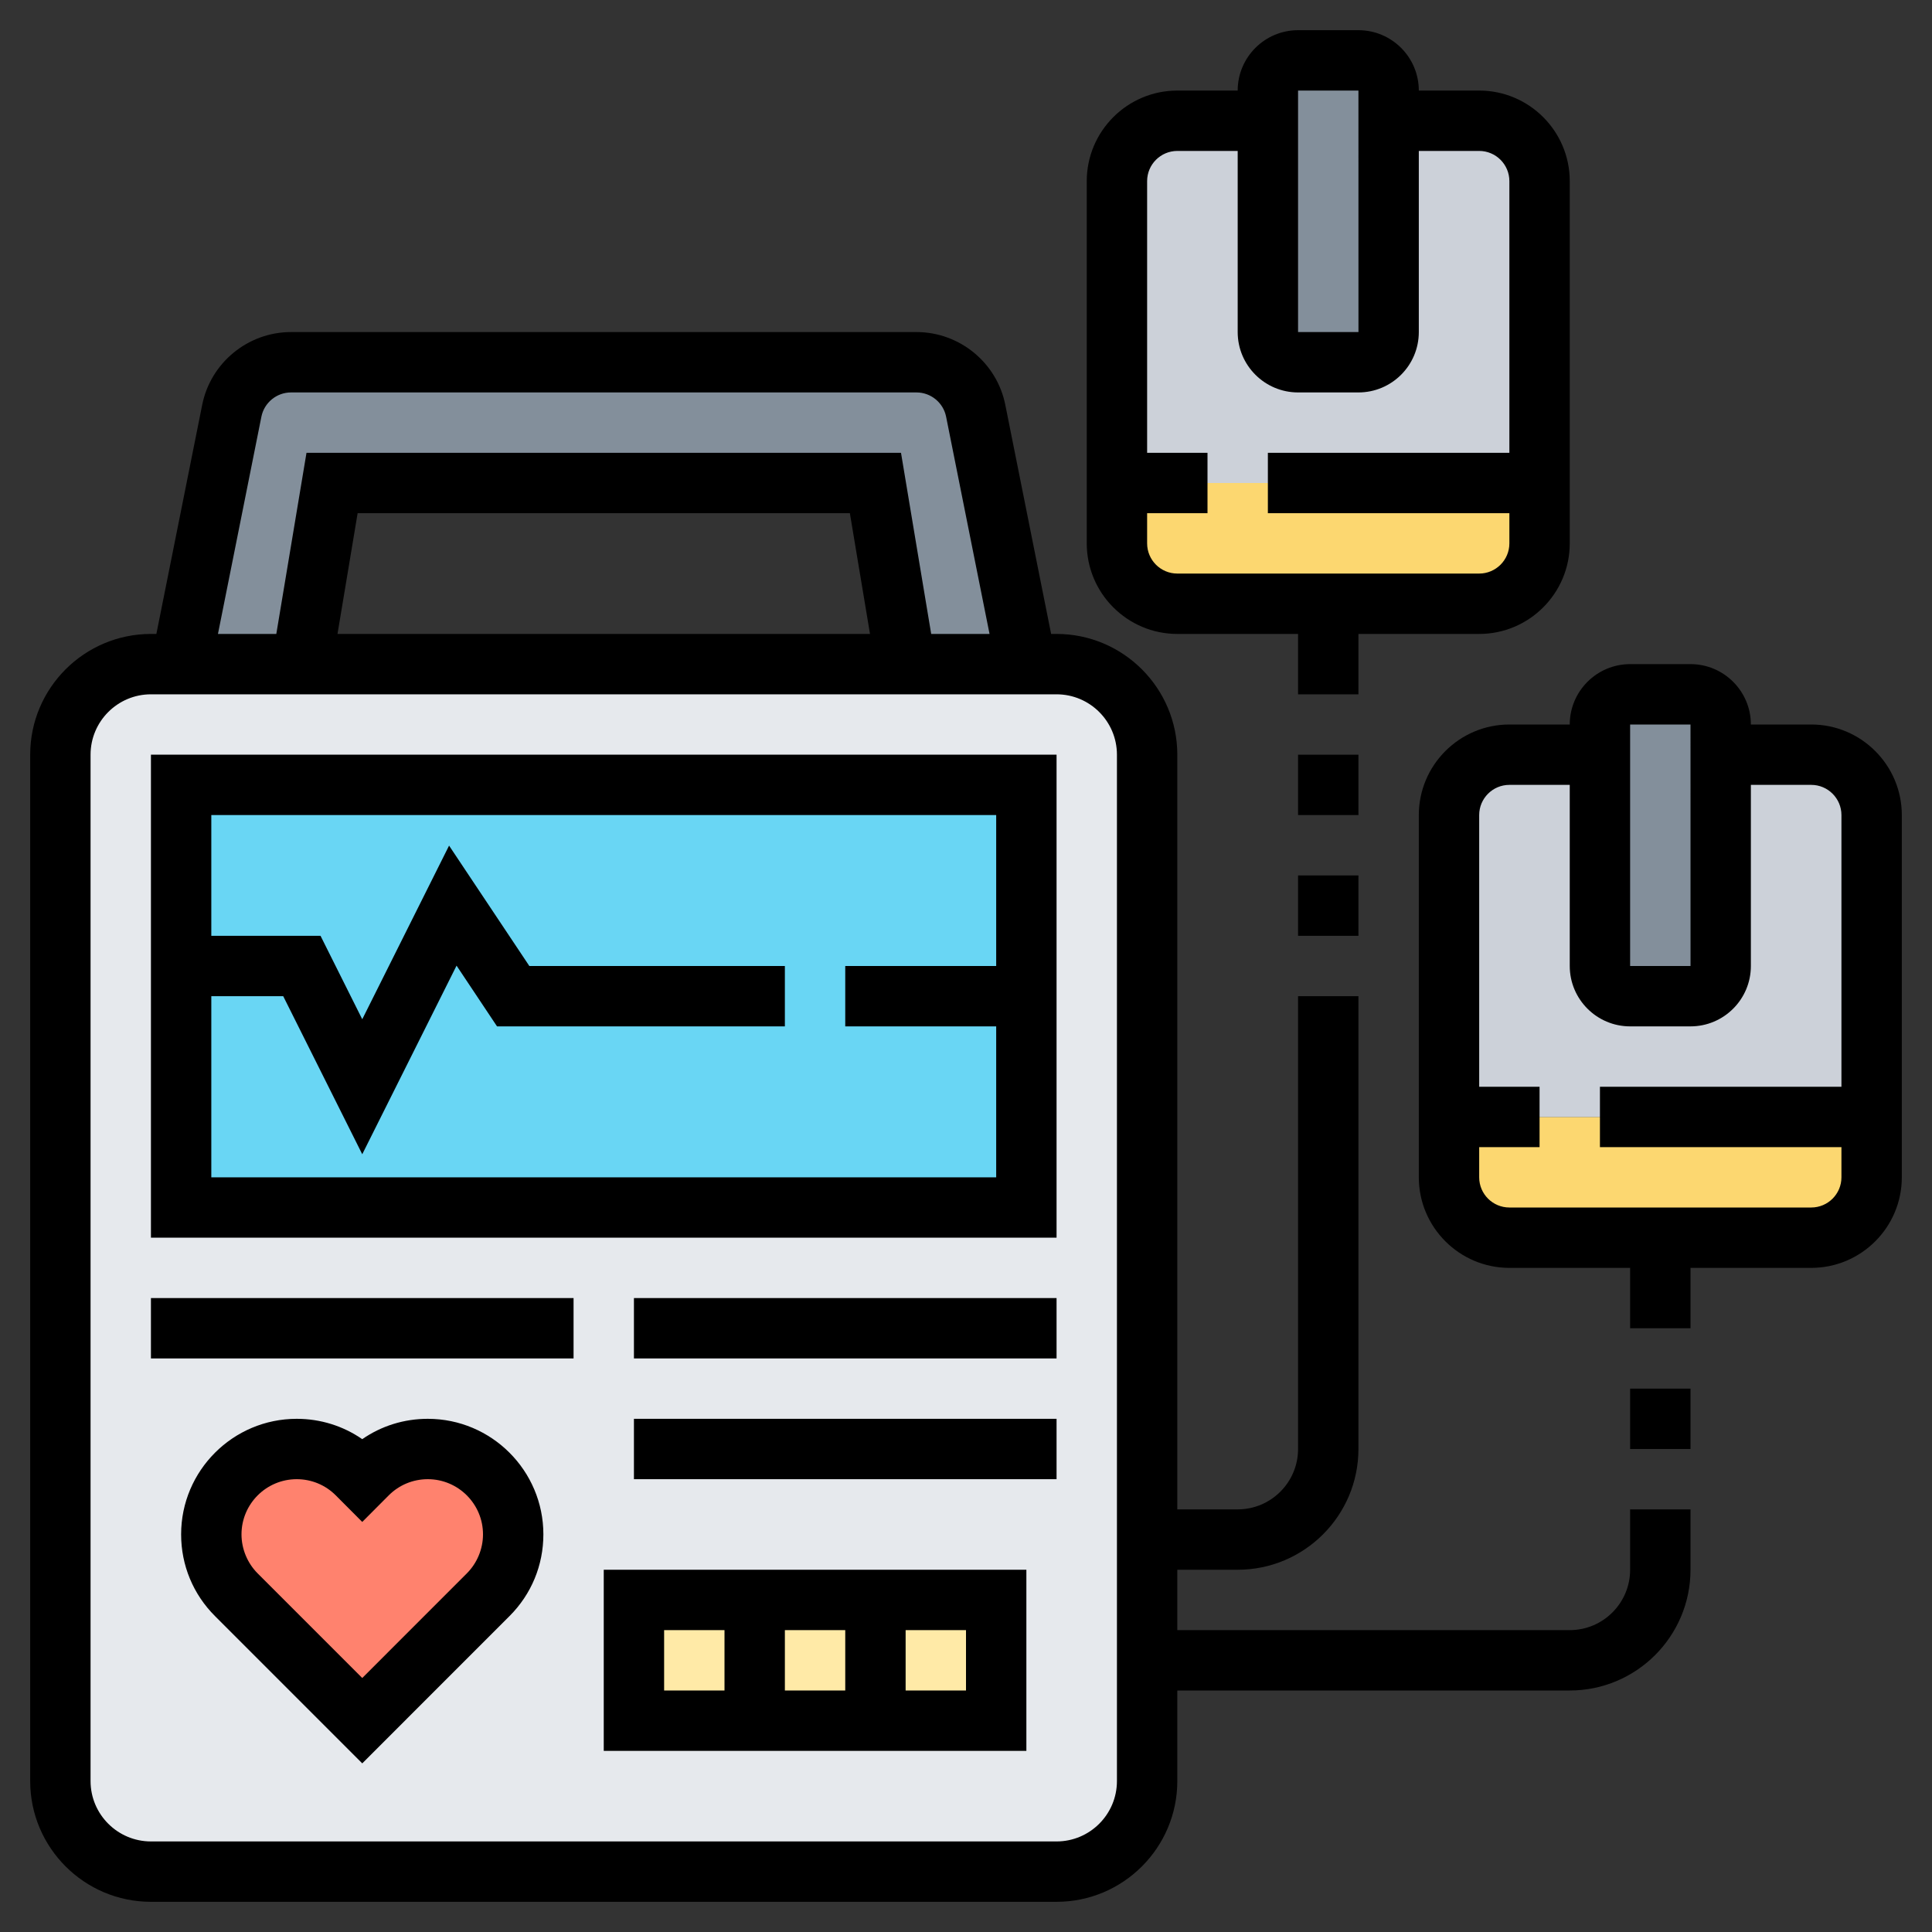 <?xml version="1.0" encoding="iso-8859-1"?>
<!-- Generator: Adobe Illustrator 22.1.0, SVG Export Plug-In . SVG Version: 6.00 Build 0)  -->
<svg xmlns="http://www.w3.org/2000/svg" xmlns:xlink="http://www.w3.org/1999/xlink" version="1.1" id="Layer_1_1_" x="0px" y="0px" viewBox="0 0 64 64" style="enable-background:new 0 0 64 64;" xml:space="preserve" width="512" height="512">
<rect x="0" y="0" width="64" height="64" fill="#333333" stroke="none"/>
<g>
	<g>
		<path style="fill:#FCD770;" d="M62,37v2c0,1.1-0.9,2-2,2h-5h-5c-1.1,0-2-0.9-2-2v-2h3h2H62z"/>
		<path style="fill:#FCD770;" d="M51,16v2c0,1.1-0.9,2-2,2h-5h-5c-1.1,0-2-0.9-2-2v-2h3h2H51z"/>
		<path style="fill:#CCD1D9;" d="M62,27v10h-9h-2h-3V27c0-1.1,0.9-2,2-2h3v7c0,0.55,0.45,1,1,1h2c0.55,0,1-0.45,1-1v-7h3    C61.1,25,62,25.9,62,27z"/>
		<path style="fill:#CCD1D9;" d="M51,6v10h-9h-2h-3V6c0-1.1,0.9-2,2-2h3v7c0,0.55,0.45,1,1,1h2c0.55,0,1-0.45,1-1V7V4h3    C50.1,4,51,4.9,51,6z"/>
		<path style="fill:#838F9B;" d="M57,25v7c0,0.55-0.45,1-1,1h-2c-0.55,0-1-0.45-1-1v-7v-1c0-0.55,0.45-1,1-1h2c0.55,0,1,0.45,1,1V25    z"/>
		<path style="fill:#838F9B;" d="M46,7v4c0,0.55-0.45,1-1,1h-2c-0.55,0-1-0.45-1-1V4V3c0-0.55,0.45-1,1-1h2c0.55,0,1,0.45,1,1v1V7z"/>
		<path style="fill:#838F9B;" d="M32.32,13.61L34,22h-4l-1-6H11l-1,6H6l1.68-8.39C7.87,12.67,8.69,12,9.64,12h20.72    C31.31,12,32.13,12.67,32.32,13.61z"/>
		<path style="fill:#E6E9ED;" d="M35,22H5c-1.66,0-3,1.34-3,3v34c0,1.66,1.34,3,3,3h30c1.66,0,3-1.34,3-3V25    C38,23.34,36.66,22,35,22z"/>
		<rect x="25" y="53" style="fill:#FFEAA7;" width="4" height="4"/>
		<rect x="21" y="53" style="fill:#FFEAA7;" width="4" height="4"/>
		<rect x="29" y="53" style="fill:#FFEAA7;" width="4" height="4"/>
		<polygon style="fill:#69D6F4;" points="6,26 6,32 6,40 34,40 34,33 34,26   "/>
		<path style="fill:#FF826E;" d="M17,50.83c0,0.75-0.3,1.47-0.83,2L12,57l-4.17-4.17C7.3,52.3,7,51.58,7,50.83    c0-0.78,0.32-1.49,0.83-2c0.51-0.51,1.22-0.83,2-0.83c0.75,0,1.47,0.3,2,0.83L12,49l0.17-0.17c0.53-0.53,1.25-0.83,2-0.83    c0.78,0,1.49,0.32,2,0.83C16.68,49.34,17,50.05,17,50.83z"/>
	</g>
	<g>
		<path d="M14.171,47c-0.787,0-1.537,0.235-2.171,0.674C11.366,47.236,10.615,47,9.829,47C7.717,47,6,48.718,6,50.828    c0,1.023,0.398,1.984,1.122,2.707L12,58.414l4.878-4.879C17.602,52.812,18,51.852,18,50.828C18,48.718,16.283,47,14.171,47z     M15.464,52.121L12,55.586l-3.465-3.465C8.195,51.78,8,51.31,8,50.828C8,49.82,8.82,49,9.829,49c0.488,0,0.948,0.19,1.292,0.534    L12,50.416l0.878-0.881C13.224,49.19,13.683,49,14.171,49C15.18,49,16,49.82,16,50.828C16,51.31,15.805,51.78,15.464,52.121z"/>
		<path d="M5,41h30V25H5V41z M33,27v5h-5v2h5v5H7v-6h2.382L12,38.236l3.124-6.248L16.465,34H26v-2h-8.465l-2.659-3.988L12,33.764    L10.618,31H7v-4H33z"/>
		<path d="M20,58h14v-6H20V58z M26,56v-2h2v2H26z M32,56h-2v-2h2V56z M22,54h2v2h-2V54z"/>
		<rect x="5" y="43" width="14" height="2"/>
		<rect x="21" y="43" width="14" height="2"/>
		<rect x="21" y="47" width="14" height="2"/>
		<path d="M39,21h4v2h2v-2h4c1.654,0,3-1.346,3-3V6c0-1.654-1.346-3-3-3h-2c0-1.103-0.897-2-2-2h-2c-1.103,0-2,0.897-2,2h-2    c-1.654,0-3,1.346-3,3v12C36,19.654,37.346,21,39,21z M43,3h2l0.001,8H43V3z M39,5h2v6c0,1.103,0.897,2,2,2h2c1.103,0,2-0.897,2-2    V5h2c0.551,0,1,0.448,1,1v9h-8v2h8v1c0,0.552-0.449,1-1,1H39c-0.551,0-1-0.448-1-1v-1h2v-2h-2V6C38,5.448,38.449,5,39,5z"/>
		<path d="M60,24h-2c0-1.103-0.897-2-2-2h-2c-1.103,0-2,0.897-2,2h-2c-1.654,0-3,1.346-3,3v12c0,1.654,1.346,3,3,3h4v2h2v-2h4    c1.654,0,3-1.346,3-3V27C63,25.346,61.654,24,60,24z M54,24h2l0.001,8H54V24z M60,40H50c-0.551,0-1-0.448-1-1v-1h2v-2h-2v-9    c0-0.552,0.449-1,1-1h2v6c0,1.103,0.897,2,2,2h2c1.103,0,2-0.897,2-2v-6h2c0.551,0,1,0.448,1,1v9h-8v2h8v1    C61,39.552,60.551,40,60,40z"/>
		<rect x="43" y="29" width="2" height="2"/>
		<rect x="43" y="25" width="2" height="2"/>
		<path d="M54,52c0,1.103-0.897,2-2,2H39v-2h2c2.206,0,4-1.794,4-4V33h-2v15c0,1.103-0.897,2-2,2h-2V25c0-2.206-1.794-4-4-4h-0.18    l-1.518-7.589C33.023,12.014,31.786,11,30.36,11H9.64c-1.425,0-2.663,1.014-2.942,2.411L5.18,21H5c-2.206,0-4,1.794-4,4v34    c0,2.206,1.794,4,4,4h30c2.206,0,4-1.794,4-4v-3h13c2.206,0,4-1.794,4-4v-2h-2V52z M8.659,13.804C8.752,13.338,9.165,13,9.64,13    H30.36c0.475,0,0.888,0.338,0.981,0.804L32.78,21h-1.933l-1-6H10.153l-1,6H7.22L8.659,13.804z M28.82,21H11.18l0.667-4h16.306    L28.82,21z M37,59c0,1.103-0.897,2-2,2H5c-1.103,0-2-0.897-2-2V25c0-1.103,0.897-2,2-2h30c1.103,0,2,0.897,2,2V59z"/>
		<rect x="54" y="46" width="2" height="2"/>
	</g>
</g>
</svg>
